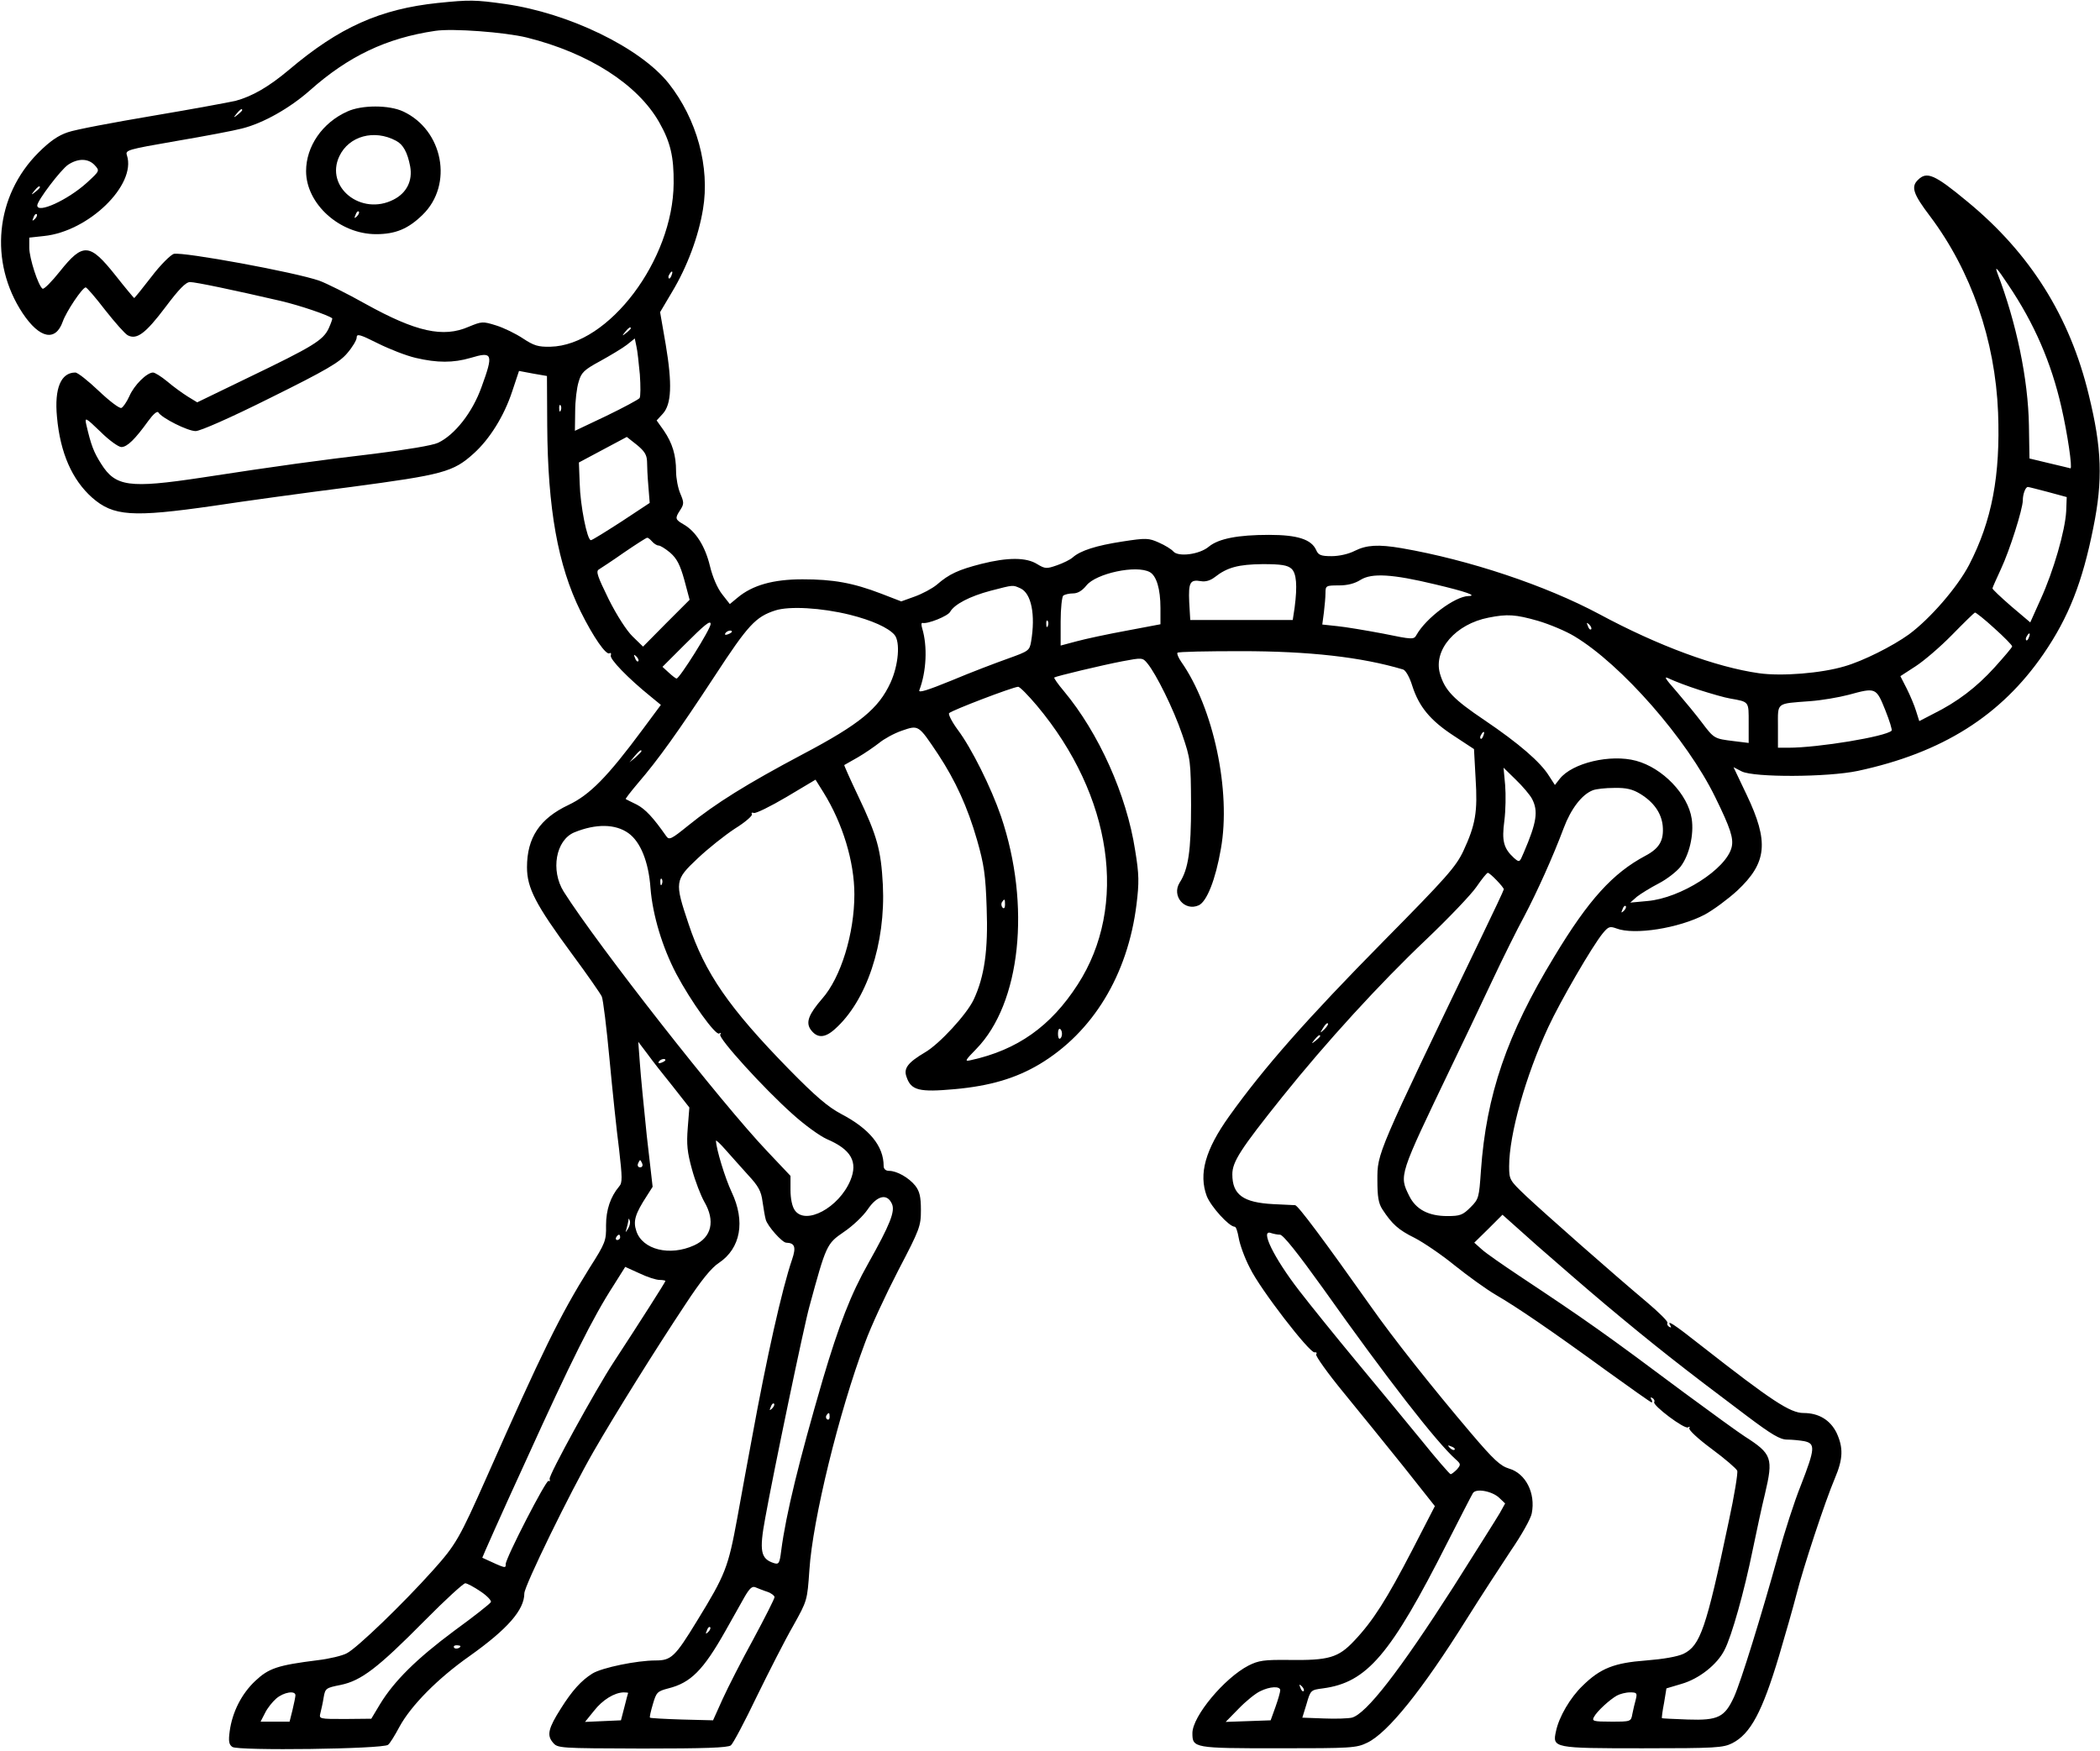 <?xml version="1.0" standalone="no"?>
<!DOCTYPE svg PUBLIC "-//W3C//DTD SVG 20010904//EN"
 "http://www.w3.org/TR/2001/REC-SVG-20010904/DTD/svg10.dtd">
<svg version="1.0" xmlns="http://www.w3.org/2000/svg"
 width="789pt" height="658pt" viewBox="0 0 789 658"
 preserveAspectRatio="xMidYMid meet">
<g transform="translate(0,658) scale(0.1,-0.1)"
fill="#000000" stroke="none">
<path d="M1646 6569 c-218 -23 -371 -91 -561 -252 -75 -63 -137 -99 -200 -116
-22 -5 -161 -31 -310 -56 -148 -25 -292 -52 -320 -62 -36 -12 -67 -33 -111
-77 -162 -162 -186 -411 -59 -603 64 -96 124 -108 151 -31 13 37 73 127 86
128 4 0 37 -38 73 -85 37 -47 75 -90 85 -95 34 -18 67 7 141 105 51 68 77 95
93 95 21 0 164 -30 341 -71 72 -17 175 -52 193 -65 2 -1 -4 -18 -13 -38 -21
-45 -59 -68 -302 -185 l-192 -93 -36 22 c-19 12 -54 37 -76 56 -23 19 -47 34
-54 34 -23 0 -71 -47 -89 -89 -10 -22 -24 -42 -30 -44 -7 -3 -45 26 -85 64
-40 38 -79 69 -88 69 -54 0 -79 -59 -69 -166 12 -136 57 -237 132 -304 80 -70
150 -75 456 -31 111 17 344 49 517 71 345 46 384 56 461 126 60 54 114 141
144 232 l26 78 53 -10 52 -9 1 -186 c2 -314 40 -525 125 -698 48 -97 96 -166
109 -158 5 3 7 0 5 -8 -6 -13 66 -87 149 -154 l39 -32 -69 -93 c-132 -178
-198 -245 -278 -283 -108 -51 -156 -123 -156 -234 0 -78 32 -140 169 -326 57
-77 107 -149 112 -160 5 -11 18 -117 29 -235 11 -118 27 -271 36 -339 12 -106
13 -126 0 -140 -32 -38 -49 -87 -49 -146 1 -57 -2 -66 -62 -160 -111 -178
-178 -315 -386 -785 -103 -232 -116 -255 -203 -352 -111 -124 -285 -292 -323
-311 -16 -9 -66 -21 -109 -26 -151 -19 -184 -30 -235 -78 -51 -48 -86 -116
-96 -189 -5 -37 -3 -50 10 -59 21 -15 565 -8 585 8 7 5 26 36 43 68 43 79 143
181 264 266 142 101 205 173 205 235 0 28 172 380 260 533 80 139 234 386 345
553 59 90 98 138 126 156 82 55 100 156 48 266 -25 53 -58 162 -59 193 0 4 17
-12 37 -35 21 -24 59 -66 84 -94 38 -41 49 -60 54 -100 4 -27 9 -57 12 -67 6
-24 62 -87 77 -87 32 -1 38 -16 22 -63 -38 -111 -96 -371 -150 -667 -14 -74
-39 -211 -56 -305 -34 -185 -44 -212 -151 -386 -83 -136 -97 -149 -156 -149
-70 0 -201 -27 -237 -49 -42 -26 -77 -65 -119 -132 -47 -74 -53 -100 -30 -127
18 -22 22 -22 336 -23 234 0 322 3 333 12 8 6 52 89 97 183 46 94 107 214 137
266 53 95 53 95 61 210 12 188 111 593 209 854 22 61 79 183 125 272 81 155
85 166 85 227 0 50 -5 70 -21 91 -24 30 -69 56 -99 56 -12 0 -20 7 -20 18 0
75 -53 140 -160 196 -49 26 -96 66 -196 168 -225 230 -316 362 -377 546 -53
158 -52 165 34 246 39 37 102 87 140 112 39 24 67 49 64 54 -3 5 0 8 7 5 7 -3
62 24 123 60 l109 65 30 -48 c72 -116 116 -260 116 -383 0 -148 -51 -313 -121
-392 -50 -58 -62 -88 -44 -115 24 -34 53 -34 91 0 120 106 192 322 181 543 -7
131 -21 183 -93 334 -30 63 -53 115 -52 116 2 1 25 14 51 29 26 15 62 40 80
54 18 15 56 36 85 46 64 22 62 23 137 -89 65 -99 110 -197 146 -322 26 -91 32
-131 36 -254 6 -158 -8 -259 -49 -346 -26 -55 -129 -167 -183 -198 -64 -38
-81 -60 -69 -92 17 -51 48 -58 181 -46 133 12 230 41 319 94 200 120 331 335
364 600 10 82 10 112 -5 203 -32 209 -137 442 -268 599 -22 26 -38 49 -36 51
7 5 178 46 256 61 74 14 76 14 94 -8 33 -40 98 -171 131 -268 31 -91 32 -99
33 -264 0 -172 -10 -241 -43 -292 -31 -50 19 -109 72 -85 30 14 63 96 83 212
39 217 -28 531 -149 703 -11 16 -17 31 -14 34 3 4 111 6 239 6 255 0 452 -22
609 -69 9 -3 24 -28 34 -61 25 -78 67 -130 156 -188 l76 -50 6 -110 c8 -126 0
-174 -46 -273 -28 -59 -62 -98 -298 -337 -291 -295 -452 -478 -582 -660 -90
-126 -115 -217 -84 -300 16 -40 84 -115 105 -115 5 0 11 -19 15 -42 4 -24 22
-75 42 -113 38 -79 225 -321 243 -317 7 1 10 -2 6 -8 -3 -5 42 -69 102 -142
59 -72 161 -198 226 -279 l118 -149 -85 -165 c-96 -185 -147 -266 -218 -341
-60 -64 -96 -74 -245 -72 -94 1 -114 -2 -152 -21 -91 -47 -211 -191 -211 -254
0 -56 5 -57 323 -57 274 0 293 1 334 21 77 37 206 197 373 464 52 83 127 198
166 257 40 58 76 122 79 141 15 76 -23 150 -85 168 -33 10 -58 33 -143 133
-146 172 -292 356 -377 477 -174 246 -273 379 -284 380 -6 0 -43 2 -83 4 -112
6 -153 35 -153 112 0 47 31 95 187 290 165 206 367 427 541 592 84 80 169 169
189 198 20 29 39 53 43 53 8 0 60 -54 60 -62 0 -3 -38 -84 -84 -179 -396 -823
-391 -811 -391 -914 0 -62 4 -87 19 -110 36 -55 60 -77 121 -107 33 -17 101
-63 150 -103 50 -40 119 -90 155 -111 79 -46 204 -131 417 -286 90 -65 165
-118 168 -118 4 0 3 5 -1 12 -4 7 -3 8 5 4 6 -4 9 -11 6 -15 -7 -12 114 -103
127 -95 6 4 8 3 5 -3 -4 -6 34 -41 84 -78 50 -37 93 -74 96 -82 3 -8 -11 -94
-32 -191 -85 -404 -107 -466 -170 -497 -24 -11 -77 -20 -141 -25 -119 -9 -171
-29 -238 -95 -46 -44 -89 -117 -100 -171 -14 -63 -10 -64 325 -64 275 0 303 2
337 19 69 35 113 118 176 328 24 81 54 186 66 233 25 99 107 348 144 435 31
73 32 115 6 171 -24 48 -67 74 -124 74 -50 0 -120 46 -383 252 -109 86 -132
100 -117 76 4 -7 3 -8 -5 -4 -6 4 -9 11 -6 15 2 5 -32 39 -77 77 -131 110
-387 336 -455 400 -61 58 -63 61 -63 111 0 120 62 340 147 523 46 99 165 304
205 353 21 25 26 27 51 18 67 -26 235 1 332 52 33 18 87 58 122 90 112 105
120 183 35 361 l-49 103 31 -16 c47 -23 322 -22 436 2 317 68 538 207 698 440
94 137 146 269 187 475 36 178 32 297 -17 497 -71 296 -221 534 -457 728 -123
102 -152 114 -185 81 -27 -26 -18 -53 45 -136 155 -206 245 -466 256 -738 9
-237 -23 -407 -109 -573 -44 -84 -146 -202 -226 -261 -61 -44 -172 -100 -242
-120 -87 -26 -235 -38 -321 -26 -162 23 -379 103 -600 222 -202 108 -489 204
-743 248 -88 15 -132 12 -176 -10 -23 -12 -59 -20 -87 -20 -40 0 -50 4 -58 23
-18 40 -70 57 -177 57 -117 0 -189 -14 -226 -44 -35 -30 -116 -40 -134 -18 -7
8 -31 23 -54 33 -38 17 -47 18 -137 4 -98 -15 -158 -34 -187 -60 -9 -8 -35
-21 -58 -29 -40 -14 -45 -14 -75 4 -41 26 -111 26 -210 1 -86 -22 -121 -38
-167 -78 -18 -15 -56 -35 -84 -45 l-50 -18 -75 29 c-107 41 -181 54 -296 54
-110 0 -188 -22 -244 -69 l-29 -24 -29 37 c-18 23 -36 65 -46 107 -18 74 -53
129 -98 155 -33 19 -34 23 -13 55 14 22 14 28 0 61 -9 21 -16 58 -16 84 0 61
-14 106 -46 153 l-27 38 23 25 c33 36 36 112 11 261 l-21 121 45 76 c56 93 99
207 116 310 27 159 -23 340 -129 474 -107 134 -375 264 -614 298 -113 16 -135
16 -252 4z m333 -130 c233 -58 417 -176 498 -319 42 -74 55 -129 54 -229 -2
-288 -244 -609 -463 -614 -46 -1 -62 4 -103 31 -27 18 -72 40 -101 49 -51 16
-54 15 -103 -5 -96 -42 -198 -19 -386 85 -71 40 -150 79 -175 88 -91 32 -511
109 -547 101 -12 -4 -50 -41 -84 -86 -34 -44 -63 -80 -65 -80 -1 0 -33 38 -70
85 -97 122 -122 124 -209 15 -31 -39 -60 -68 -65 -65 -16 10 -50 115 -50 154
l0 38 55 6 c168 17 348 192 312 303 -7 20 1 22 185 54 106 18 217 39 247 47
80 20 179 76 255 143 145 129 288 197 471 224 65 10 262 -5 344 -25z m-1069
-273 c0 -2 -8 -10 -17 -17 -16 -13 -17 -12 -4 4 13 16 21 21 21 13z m-554
-207 c19 -21 19 -21 -30 -66 -72 -65 -186 -117 -186 -85 0 18 89 135 116 153
38 25 76 24 100 -2z m-206 -83 c0 -2 -8 -10 -17 -17 -16 -13 -17 -12 -4 4 13
16 21 21 21 13z m-19 -119 c-10 -9 -11 -8 -5 6 3 10 9 15 12 12 3 -3 0 -11 -7
-18z m7414 -247 c98 -145 162 -293 200 -460 23 -100 42 -230 34 -230 -2 1 -38
9 -79 19 l-75 18 -2 124 c-3 175 -47 386 -119 574 -10 28 -1 18 41 -45z
m-5022 35 c-3 -9 -8 -14 -10 -11 -3 3 -2 9 2 15 9 16 15 13 8 -4z m-153 -199
c0 -2 -8 -10 -17 -17 -16 -13 -17 -12 -4 4 13 16 21 21 21 13z m-808 -111 c81
-19 141 -19 206 0 83 25 87 16 41 -110 -34 -95 -100 -179 -163 -209 -21 -10
-119 -26 -238 -41 -211 -25 -365 -46 -651 -90 -272 -41 -323 -34 -377 52 -28
44 -38 70 -56 148 -6 28 -3 27 53 -27 32 -32 68 -58 79 -58 22 0 52 30 101 98
18 25 34 39 38 32 13 -21 110 -70 140 -70 17 0 129 49 281 125 210 104 259
133 288 167 20 23 36 50 36 59 0 16 11 13 79 -21 44 -22 108 -47 143 -55z
m842 -62 c3 -43 3 -83 -1 -89 -5 -6 -61 -36 -125 -67 l-118 -56 1 72 c0 40 6
90 13 112 10 35 20 45 81 78 38 21 83 48 100 61 l30 24 6 -29 c4 -16 9 -64 13
-106z m-297 -135 c-3 -8 -6 -5 -6 6 -1 11 2 17 5 13 3 -3 4 -12 1 -19z m324
-191 c0 -18 2 -60 5 -94 l5 -63 -106 -70 c-59 -38 -110 -70 -115 -70 -14 0
-40 131 -42 213 l-3 79 90 48 90 48 38 -30 c28 -23 37 -37 38 -61z m5264 -116
l70 -19 -2 -53 c-4 -74 -48 -226 -96 -331 l-39 -87 -72 61 c-39 34 -71 64 -70
67 0 3 15 36 32 73 32 68 82 225 82 258 0 23 10 50 19 50 3 0 38 -9 76 -19z
m-5245 -186 c7 -8 18 -15 24 -15 7 0 26 -12 44 -27 25 -22 37 -45 53 -102 l20
-75 -88 -88 -87 -88 -39 38 c-22 21 -60 80 -90 140 -42 86 -49 105 -37 112 8
5 51 33 95 64 44 30 83 55 86 55 4 1 12 -6 19 -14z m2402 -102 c19 -17 23 -63
12 -147 l-7 -46 -193 0 -192 0 -4 68 c-3 73 3 85 44 78 17 -3 35 2 52 15 47
37 89 48 180 49 70 0 93 -4 108 -17z m-532 -13 c25 -14 40 -63 40 -135 l0 -61
-127 -24 c-71 -13 -155 -31 -188 -40 l-60 -16 0 91 c0 49 5 93 10 97 6 4 22 8
37 8 17 0 34 10 50 30 36 45 187 78 238 50z m1072 -46 c114 -27 161 -43 125
-44 -50 -1 -159 -82 -195 -146 -10 -18 -14 -18 -126 5 -64 12 -141 25 -172 28
l-56 6 6 45 c3 25 6 58 6 73 0 28 2 29 50 29 33 0 60 7 82 21 42 26 118 22
280 -17z m-1558 -15 c41 -19 57 -99 40 -200 -6 -34 -9 -36 -87 -64 -45 -16
-140 -52 -211 -82 -93 -38 -126 -48 -122 -37 27 71 31 165 11 232 -4 13 -4 22
1 21 19 -5 96 26 104 42 16 28 73 58 152 79 89 23 82 22 112 9z m-642 -99 c84
-21 146 -49 169 -76 22 -27 15 -113 -15 -179 -45 -98 -115 -156 -331 -270
-209 -111 -325 -183 -430 -268 -63 -51 -71 -55 -82 -39 -49 70 -78 101 -110
118 -21 10 -40 20 -42 21 -2 1 19 28 46 60 75 87 151 193 288 402 126 193 154
223 228 247 53 17 173 10 279 -16z m4301 -51 c37 -33 67 -64 67 -68 0 -4 -30
-39 -66 -79 -68 -75 -140 -130 -231 -175 l-52 -27 -12 38 c-6 20 -22 58 -35
84 l-24 47 57 37 c31 20 93 73 137 118 45 46 83 83 86 84 3 1 36 -25 73 -59z
m-1715 28 c44 -13 106 -39 137 -58 177 -106 423 -387 529 -604 58 -118 70
-156 62 -189 -20 -82 -191 -191 -316 -202 l-65 -6 25 22 c14 11 51 34 82 50
31 16 68 45 82 63 33 43 51 121 42 180 -14 92 -109 191 -209 218 -96 26 -240
-8 -287 -68 l-18 -23 -22 34 c-32 52 -113 122 -243 210 -116 78 -149 112 -167
175 -25 89 59 186 183 210 70 14 101 12 185 -12z m-1841 -19 c-3 -8 -6 -5 -6
6 -1 11 2 17 5 13 3 -3 4 -12 1 -19z m-1267 7 c0 -19 -117 -205 -128 -205 -3
0 -16 10 -29 22 l-24 22 83 83 c75 75 98 94 98 78z m3308 -20 c-3 -3 -9 2 -12
12 -6 14 -5 15 5 6 7 -7 10 -15 7 -18z m-3228 -9 c0 -2 -7 -7 -16 -10 -8 -3
-12 -2 -9 4 6 10 25 14 25 6z m4873 -21 c-3 -9 -8 -14 -10 -11 -3 3 -2 9 2 15
9 16 15 13 8 -4z m-5225 -90 c-3 -3 -9 2 -12 12 -6 14 -5 15 5 6 7 -7 10 -15
7 -18z m3987 -108 c44 -14 96 -29 115 -32 73 -13 70 -10 70 -92 l0 -75 -57 7
c-72 9 -73 9 -119 70 -21 28 -63 79 -93 114 -49 56 -52 62 -26 49 17 -8 66
-27 110 -41z m-2489 -59 c283 -338 344 -753 153 -1048 -101 -157 -227 -246
-401 -284 -25 -6 -23 -2 20 42 167 171 206 540 93 874 -37 108 -111 257 -163
326 -22 30 -36 58 -32 62 11 11 236 97 259 99 6 1 38 -32 71 -71z m3187 -16
c16 -40 27 -75 24 -78 -22 -22 -275 -64 -388 -64 l-39 0 0 80 c0 92 -9 85 121
95 42 3 107 14 145 24 102 28 103 27 137 -57z m-1510 -97 c-3 -9 -8 -14 -10
-11 -3 3 -2 9 2 15 9 16 15 13 8 -4z m-3163 -58 c0 -2 -10 -12 -22 -23 l-23
-19 19 23 c18 21 26 27 26 19z m3346 -179 c24 -46 18 -88 -31 -202 -16 -38
-16 -38 -37 -20 -39 36 -46 64 -36 139 5 39 6 99 3 135 l-6 65 46 -45 c26 -25
53 -57 61 -72z m406 19 c51 -31 80 -72 85 -120 5 -55 -12 -85 -65 -113 -122
-65 -213 -164 -343 -380 -177 -291 -255 -519 -275 -804 -7 -101 -8 -106 -39
-137 -29 -29 -39 -33 -87 -33 -71 0 -118 25 -143 75 -39 79 -40 74 157 485 39
80 106 222 150 315 44 94 100 206 124 250 48 91 109 226 149 333 27 72 68 126
109 142 12 5 48 9 81 9 45 1 69 -5 97 -22z m-3801 -148 c45 -32 76 -107 83
-207 8 -100 44 -221 97 -322 54 -102 147 -232 161 -224 6 4 8 3 4 -4 -8 -13
163 -202 272 -299 44 -40 102 -82 129 -94 91 -39 117 -85 88 -155 -43 -103
-169 -170 -209 -112 -10 14 -16 44 -16 76 l0 53 -87 92 c-174 183 -637 774
-765 976 -50 80 -30 194 40 223 81 33 154 32 203 -3z m126 -191 c-3 -8 -6 -5
-6 6 -1 11 2 17 5 13 3 -3 4 -12 1 -19z m1289 -78 c0 -12 -4 -16 -9 -11 -5 5
-6 14 -3 20 10 15 12 14 12 -9z m2325 -23 c-10 -9 -11 -8 -5 6 3 10 9 15 12
12 3 -3 0 -11 -7 -18z m-1125 -445 c-17 -16 -18 -16 -5 5 7 12 15 20 18 17 3
-2 -3 -12 -13 -22z m-986 -17 c0 -8 -3 -16 -7 -18 -5 -3 -8 5 -8 18 0 13 3 21
8 18 4 -2 7 -10 7 -18z m970 -9 c0 -2 -8 -10 -17 -17 -16 -13 -17 -12 -4 4 13
16 21 21 21 13z m-2432 -189 l62 -79 -6 -76 c-5 -63 -2 -92 16 -157 12 -44 33
-98 46 -121 42 -72 28 -134 -38 -164 -92 -42 -194 -16 -217 53 -13 38 -5 65
40 134 l21 33 -22 192 c-11 106 -23 229 -26 273 l-6 80 34 -45 c18 -25 61 -80
96 -123z m-28 99 c0 -2 -7 -7 -16 -10 -8 -3 -12 -2 -9 4 6 10 25 14 25 6z
m-87 -389 c3 -8 -1 -14 -8 -14 -7 0 -11 6 -8 14 3 7 6 13 8 13 2 0 5 -6 8 -13z
m938 -151 c13 -28 -7 -78 -89 -224 -65 -115 -110 -231 -171 -437 -88 -302
-138 -504 -156 -643 -6 -48 -9 -52 -28 -46 -49 16 -55 45 -32 169 31 172 146
724 166 795 63 232 65 236 129 280 33 22 73 60 90 85 36 53 73 61 91 21z
m2679 -377 c184 -154 288 -236 533 -420 93 -70 125 -89 151 -89 19 0 48 -3 65
-6 42 -9 41 -27 -13 -166 -25 -62 -62 -178 -84 -258 -64 -230 -141 -480 -167
-537 -35 -76 -59 -89 -174 -85 -53 2 -96 4 -97 5 -1 1 2 27 8 57 l9 55 57 17
c66 19 134 73 161 127 27 51 75 223 106 376 15 72 35 166 46 210 32 136 27
151 -76 217 -22 14 -124 88 -227 164 -297 222 -368 272 -618 438 -63 42 -128
87 -143 101 l-28 25 53 52 53 53 130 -116 c72 -63 186 -162 255 -220z m-3670
284 c-11 -17 -11 -17 -6 0 3 10 6 24 7 30 0 9 2 9 5 0 3 -7 0 -20 -6 -30z
m2449 -23 c12 0 68 -71 162 -202 238 -336 427 -579 498 -642 20 -18 20 -20 5
-38 -10 -10 -20 -18 -24 -18 -3 0 -53 57 -110 128 -57 70 -168 204 -245 297
-78 94 -174 213 -214 265 -95 123 -149 233 -105 216 9 -3 24 -6 33 -6z m-2479
-10 c0 -5 -5 -10 -11 -10 -5 0 -7 5 -4 10 3 6 8 10 11 10 2 0 4 -4 4 -10z
m148 -160 c12 0 22 -2 22 -4 0 -4 -95 -153 -195 -306 -65 -99 -245 -426 -240
-438 2 -7 1 -11 -4 -7 -9 5 -161 -290 -161 -313 0 -17 1 -17 -88 24 -1 0 72
165 164 365 171 377 252 539 329 658 l44 70 53 -24 c29 -14 63 -25 76 -25z
m423 -483 c-10 -9 -11 -8 -5 6 3 10 9 15 12 12 3 -3 0 -11 -7 -18z m216 -32
c0 -8 -4 -12 -9 -9 -5 3 -6 10 -3 15 9 13 12 11 12 -6z m2348 -123 c-3 -3 -11
0 -18 7 -9 10 -8 11 6 5 10 -3 15 -9 12 -12z m169 -182 l21 -20 -20 -36 c-11
-19 -90 -144 -174 -277 -203 -317 -328 -478 -382 -492 -13 -3 -60 -5 -105 -3
l-81 3 16 52 c15 52 16 52 61 58 166 22 254 125 469 550 48 94 90 176 95 184
12 19 74 7 100 -19z m-3828 -351 c24 -16 42 -35 38 -40 -3 -6 -65 -55 -138
-108 -141 -105 -225 -188 -278 -275 l-33 -55 -99 -1 c-97 0 -98 0 -92 23 3 12
9 38 12 58 6 34 8 36 64 47 77 16 139 63 315 241 77 78 146 141 153 141 7 0
33 -14 58 -31z m1077 -1 c15 -5 27 -15 27 -20 0 -6 -36 -77 -79 -157 -44 -80
-96 -182 -116 -226 l-36 -80 -117 3 c-64 2 -118 5 -120 7 -2 2 3 24 11 51 13
44 16 48 58 59 84 21 131 68 214 215 26 47 59 104 72 128 19 33 29 42 41 37
10 -4 29 -12 45 -17z m-222 -151 c-10 -9 -11 -8 -5 6 3 10 9 15 12 12 3 -3 0
-11 -7 -18z m-931 -53 c0 -8 -19 -13 -24 -6 -3 5 1 9 9 9 8 0 15 -2 15 -3z
m3168 -169 c-3 -3 -9 2 -12 12 -6 14 -5 15 5 6 7 -7 10 -15 7 -18z m-88 3 c0
-7 -8 -35 -18 -63 l-18 -50 -84 -3 -85 -3 49 50 c27 28 63 57 80 65 38 19 76
20 76 4z m-3700 -19 c0 -5 -5 -30 -11 -55 l-11 -44 -54 0 -55 0 17 33 c8 17
28 42 42 54 28 24 72 31 72 12z m1250 9 c-1 -2 -7 -25 -14 -53 l-13 -50 -67
-3 -68 -3 34 42 c32 41 76 68 111 69 9 0 17 -1 17 -2z m3786 -24 c-4 -15 -10
-39 -13 -55 -5 -29 -6 -29 -80 -29 -67 0 -73 2 -64 18 11 21 59 65 86 80 11 6
33 12 49 12 25 0 28 -2 22 -26z"/>
<path d="M1305 6161 c-94 -42 -155 -131 -155 -224 0 -123 126 -237 263 -237
73 0 121 20 175 73 116 113 77 318 -73 388 -53 25 -156 25 -210 0z m183 -110
c27 -14 43 -44 53 -96 10 -54 -13 -100 -62 -125 -122 -63 -259 47 -204 163 36
76 131 102 213 58z m-147 -284 c-10 -9 -11 -8 -5 6 3 10 9 15 12 12 3 -3 0
-11 -7 -18z"/>
</g>
</svg>
